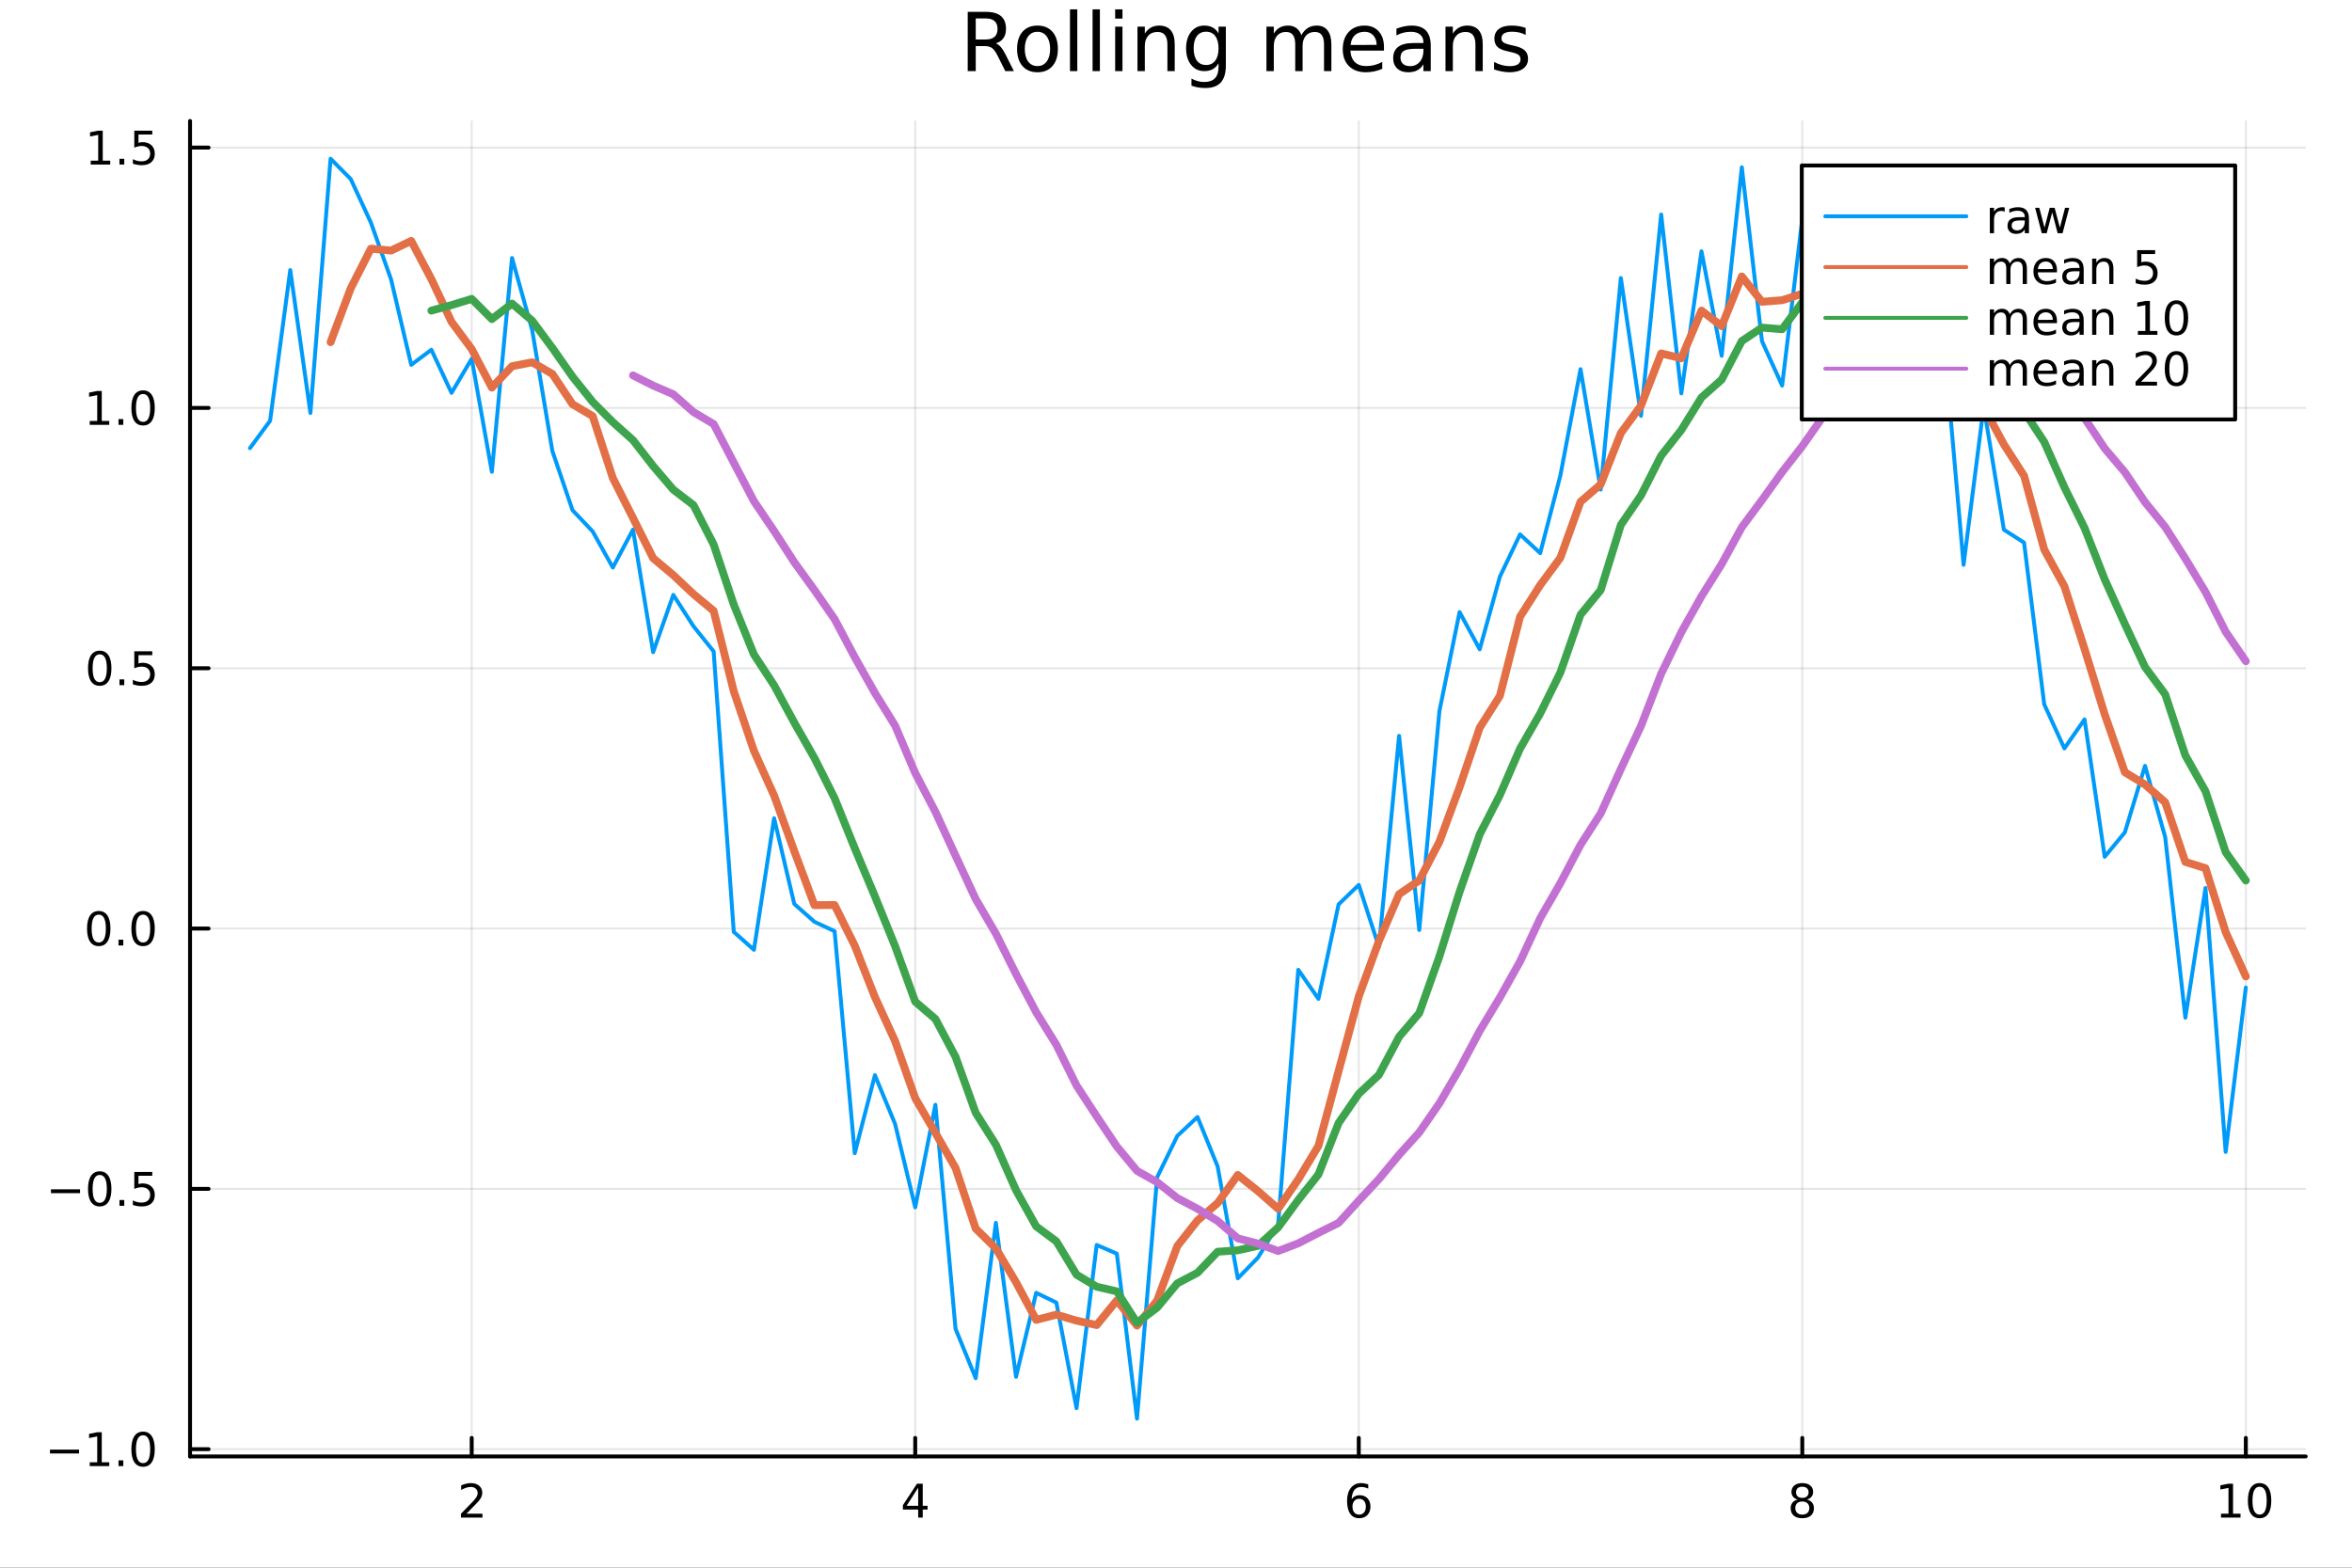 <?xml version="1.0" encoding="utf-8"?>
<svg xmlns="http://www.w3.org/2000/svg" xmlns:xlink="http://www.w3.org/1999/xlink" width="600" height="400" viewBox="0 0 2400 1600">
<rect x="0" y="0" width="2400" height="1600" fill="#333333" stroke="none"/>
<defs>
  <clipPath id="clip520">
    <rect x="0" y="0" width="2400" height="1600"/>
  </clipPath>
</defs>
<path clip-path="url(#clip520)" d="
M0 1600 L2400 1600 L2400 0 L0 0  Z
  " fill="#ffffff" fill-rule="evenodd" fill-opacity="1"/>
<defs>
  <clipPath id="clip521">
    <rect x="480" y="0" width="1681" height="1600"/>
  </clipPath>
</defs>
<path clip-path="url(#clip520)" d="
M193.936 1486.45 L2352.76 1486.45 L2352.76 123.472 L193.936 123.472  Z
  " fill="#ffffff" fill-rule="evenodd" fill-opacity="1"/>
<defs>
  <clipPath id="clip522">
    <rect x="193" y="123" width="2160" height="1364"/>
  </clipPath>
</defs>
<polyline clip-path="url(#clip522)" style="stroke:#000000; stroke-linecap:round; stroke-linejoin:round; stroke-width:2; stroke-opacity:0.1; fill:none" points="
  481.326,1486.45 481.326,123.472 
  "/>
<polyline clip-path="url(#clip522)" style="stroke:#000000; stroke-linecap:round; stroke-linejoin:round; stroke-width:2; stroke-opacity:0.1; fill:none" points="
  933.909,1486.45 933.909,123.472 
  "/>
<polyline clip-path="url(#clip522)" style="stroke:#000000; stroke-linecap:round; stroke-linejoin:round; stroke-width:2; stroke-opacity:0.1; fill:none" points="
  1386.49,1486.45 1386.49,123.472 
  "/>
<polyline clip-path="url(#clip522)" style="stroke:#000000; stroke-linecap:round; stroke-linejoin:round; stroke-width:2; stroke-opacity:0.1; fill:none" points="
  1839.07,1486.45 1839.07,123.472 
  "/>
<polyline clip-path="url(#clip522)" style="stroke:#000000; stroke-linecap:round; stroke-linejoin:round; stroke-width:2; stroke-opacity:0.1; fill:none" points="
  2291.66,1486.45 2291.66,123.472 
  "/>
<polyline clip-path="url(#clip520)" style="stroke:#000000; stroke-linecap:round; stroke-linejoin:round; stroke-width:4; stroke-opacity:1; fill:none" points="
  193.936,1486.45 2352.76,1486.45 
  "/>
<polyline clip-path="url(#clip520)" style="stroke:#000000; stroke-linecap:round; stroke-linejoin:round; stroke-width:4; stroke-opacity:1; fill:none" points="
  481.326,1486.45 481.326,1467.55 
  "/>
<polyline clip-path="url(#clip520)" style="stroke:#000000; stroke-linecap:round; stroke-linejoin:round; stroke-width:4; stroke-opacity:1; fill:none" points="
  933.909,1486.45 933.909,1467.55 
  "/>
<polyline clip-path="url(#clip520)" style="stroke:#000000; stroke-linecap:round; stroke-linejoin:round; stroke-width:4; stroke-opacity:1; fill:none" points="
  1386.49,1486.45 1386.49,1467.55 
  "/>
<polyline clip-path="url(#clip520)" style="stroke:#000000; stroke-linecap:round; stroke-linejoin:round; stroke-width:4; stroke-opacity:1; fill:none" points="
  1839.07,1486.45 1839.07,1467.55 
  "/>
<polyline clip-path="url(#clip520)" style="stroke:#000000; stroke-linecap:round; stroke-linejoin:round; stroke-width:4; stroke-opacity:1; fill:none" points="
  2291.66,1486.45 2291.66,1467.55 
  "/>
<path clip-path="url(#clip520)" d="M475.979 1544.91 L492.298 1544.91 L492.298 1548.85 L470.354 1548.85 L470.354 1544.91 Q473.016 1542.16 477.599 1537.53 Q482.206 1532.88 483.386 1531.53 Q485.632 1529.01 486.511 1527.27 Q487.414 1525.51 487.414 1523.82 Q487.414 1521.07 485.47 1519.33 Q483.548 1517.6 480.446 1517.6 Q478.247 1517.6 475.794 1518.36 Q473.363 1519.13 470.585 1520.68 L470.585 1515.95 Q473.409 1514.82 475.863 1514.24 Q478.317 1513.66 480.354 1513.66 Q485.724 1513.66 488.919 1516.35 Q492.113 1519.03 492.113 1523.52 Q492.113 1525.65 491.303 1527.57 Q490.516 1529.47 488.409 1532.07 Q487.831 1532.74 484.729 1535.95 Q481.627 1539.15 475.979 1544.91 Z" fill="#000000" fill-rule="evenodd" fill-opacity="1" /><path clip-path="url(#clip520)" d="M936.918 1518.36 L925.113 1536.81 L936.918 1536.81 L936.918 1518.36 M935.691 1514.29 L941.571 1514.29 L941.571 1536.81 L946.501 1536.81 L946.501 1540.7 L941.571 1540.7 L941.571 1548.85 L936.918 1548.85 L936.918 1540.7 L921.316 1540.7 L921.316 1536.19 L935.691 1514.29 Z" fill="#000000" fill-rule="evenodd" fill-opacity="1" /><path clip-path="url(#clip520)" d="M1386.9 1529.7 Q1383.75 1529.7 1381.9 1531.86 Q1380.07 1534.01 1380.07 1537.76 Q1380.07 1541.49 1381.9 1543.66 Q1383.75 1545.82 1386.9 1545.82 Q1390.04 1545.82 1391.87 1543.66 Q1393.73 1541.49 1393.73 1537.76 Q1393.73 1534.01 1391.87 1531.86 Q1390.04 1529.7 1386.9 1529.7 M1396.18 1515.05 L1396.18 1519.31 Q1394.42 1518.48 1392.61 1518.04 Q1390.83 1517.6 1389.07 1517.6 Q1384.44 1517.6 1381.99 1520.72 Q1379.56 1523.85 1379.21 1530.17 Q1380.58 1528.15 1382.64 1527.09 Q1384.7 1526 1387.17 1526 Q1392.38 1526 1395.39 1529.17 Q1398.42 1532.32 1398.42 1537.76 Q1398.42 1543.08 1395.28 1546.3 Q1392.13 1549.52 1386.9 1549.52 Q1380.9 1549.52 1377.73 1544.94 Q1374.56 1540.33 1374.56 1531.6 Q1374.56 1523.41 1378.45 1518.55 Q1382.34 1513.66 1388.89 1513.66 Q1390.65 1513.66 1392.43 1514.01 Q1394.23 1514.36 1396.18 1515.05 Z" fill="#000000" fill-rule="evenodd" fill-opacity="1" /><path clip-path="url(#clip520)" d="M1839.07 1532.44 Q1835.74 1532.44 1833.82 1534.22 Q1831.92 1536 1831.92 1539.13 Q1831.92 1542.25 1833.82 1544.03 Q1835.74 1545.82 1839.07 1545.82 Q1842.41 1545.82 1844.33 1544.03 Q1846.25 1542.23 1846.25 1539.13 Q1846.25 1536 1844.33 1534.22 Q1842.43 1532.44 1839.07 1532.44 M1834.4 1530.45 Q1831.39 1529.7 1829.7 1527.64 Q1828.03 1525.58 1828.03 1522.62 Q1828.03 1518.48 1830.97 1516.07 Q1833.94 1513.66 1839.07 1513.66 Q1844.24 1513.66 1847.18 1516.07 Q1850.12 1518.48 1850.12 1522.62 Q1850.12 1525.58 1848.43 1527.64 Q1846.76 1529.7 1843.77 1530.45 Q1847.15 1531.23 1849.03 1533.52 Q1850.93 1535.82 1850.93 1539.13 Q1850.93 1544.15 1847.85 1546.83 Q1844.79 1549.52 1839.07 1549.52 Q1833.36 1549.52 1830.28 1546.83 Q1827.22 1544.15 1827.22 1539.13 Q1827.22 1535.82 1829.12 1533.52 Q1831.02 1531.23 1834.4 1530.45 M1832.69 1523.06 Q1832.69 1525.75 1834.35 1527.25 Q1836.04 1528.76 1839.07 1528.76 Q1842.08 1528.76 1843.77 1527.25 Q1845.49 1525.75 1845.49 1523.06 Q1845.49 1520.38 1843.77 1518.87 Q1842.08 1517.37 1839.07 1517.37 Q1836.04 1517.37 1834.35 1518.87 Q1832.69 1520.38 1832.69 1523.06 Z" fill="#000000" fill-rule="evenodd" fill-opacity="1" /><path clip-path="url(#clip520)" d="M2266.34 1544.91 L2273.98 1544.91 L2273.98 1518.55 L2265.67 1520.21 L2265.67 1515.95 L2273.94 1514.29 L2278.61 1514.29 L2278.61 1544.91 L2286.25 1544.91 L2286.25 1548.85 L2266.34 1548.85 L2266.34 1544.91 Z" fill="#000000" fill-rule="evenodd" fill-opacity="1" /><path clip-path="url(#clip520)" d="M2305.7 1517.37 Q2302.09 1517.37 2300.26 1520.93 Q2298.45 1524.47 2298.45 1531.6 Q2298.45 1538.71 2300.26 1542.27 Q2302.09 1545.82 2305.7 1545.82 Q2309.33 1545.82 2311.14 1542.27 Q2312.96 1538.71 2312.96 1531.6 Q2312.96 1524.47 2311.14 1520.93 Q2309.33 1517.37 2305.7 1517.37 M2305.7 1513.66 Q2311.51 1513.66 2314.56 1518.27 Q2317.64 1522.85 2317.64 1531.6 Q2317.64 1540.33 2314.56 1544.94 Q2311.51 1549.52 2305.7 1549.52 Q2299.89 1549.52 2296.81 1544.94 Q2293.75 1540.33 2293.75 1531.6 Q2293.75 1522.85 2296.81 1518.27 Q2299.89 1513.66 2305.7 1513.66 Z" fill="#000000" fill-rule="evenodd" fill-opacity="1" /><polyline clip-path="url(#clip522)" style="stroke:#000000; stroke-linecap:round; stroke-linejoin:round; stroke-width:2; stroke-opacity:0.1; fill:none" points="
  193.936,1479.05 2352.76,1479.05 
  "/>
<polyline clip-path="url(#clip522)" style="stroke:#000000; stroke-linecap:round; stroke-linejoin:round; stroke-width:2; stroke-opacity:0.1; fill:none" points="
  193.936,1213.36 2352.76,1213.36 
  "/>
<polyline clip-path="url(#clip522)" style="stroke:#000000; stroke-linecap:round; stroke-linejoin:round; stroke-width:2; stroke-opacity:0.1; fill:none" points="
  193.936,947.682 2352.76,947.682 
  "/>
<polyline clip-path="url(#clip522)" style="stroke:#000000; stroke-linecap:round; stroke-linejoin:round; stroke-width:2; stroke-opacity:0.1; fill:none" points="
  193.936,682 2352.76,682 
  "/>
<polyline clip-path="url(#clip522)" style="stroke:#000000; stroke-linecap:round; stroke-linejoin:round; stroke-width:2; stroke-opacity:0.1; fill:none" points="
  193.936,416.319 2352.76,416.319 
  "/>
<polyline clip-path="url(#clip522)" style="stroke:#000000; stroke-linecap:round; stroke-linejoin:round; stroke-width:2; stroke-opacity:0.1; fill:none" points="
  193.936,150.637 2352.76,150.637 
  "/>
<polyline clip-path="url(#clip520)" style="stroke:#000000; stroke-linecap:round; stroke-linejoin:round; stroke-width:4; stroke-opacity:1; fill:none" points="
  193.936,1486.45 193.936,123.472 
  "/>
<polyline clip-path="url(#clip520)" style="stroke:#000000; stroke-linecap:round; stroke-linejoin:round; stroke-width:4; stroke-opacity:1; fill:none" points="
  193.936,1479.05 212.834,1479.05 
  "/>
<polyline clip-path="url(#clip520)" style="stroke:#000000; stroke-linecap:round; stroke-linejoin:round; stroke-width:4; stroke-opacity:1; fill:none" points="
  193.936,1213.36 212.834,1213.36 
  "/>
<polyline clip-path="url(#clip520)" style="stroke:#000000; stroke-linecap:round; stroke-linejoin:round; stroke-width:4; stroke-opacity:1; fill:none" points="
  193.936,947.682 212.834,947.682 
  "/>
<polyline clip-path="url(#clip520)" style="stroke:#000000; stroke-linecap:round; stroke-linejoin:round; stroke-width:4; stroke-opacity:1; fill:none" points="
  193.936,682 212.834,682 
  "/>
<polyline clip-path="url(#clip520)" style="stroke:#000000; stroke-linecap:round; stroke-linejoin:round; stroke-width:4; stroke-opacity:1; fill:none" points="
  193.936,416.319 212.834,416.319 
  "/>
<polyline clip-path="url(#clip520)" style="stroke:#000000; stroke-linecap:round; stroke-linejoin:round; stroke-width:4; stroke-opacity:1; fill:none" points="
  193.936,150.637 212.834,150.637 
  "/>
<path clip-path="url(#clip520)" d="M50.992 1479.5 L80.668 1479.5 L80.668 1483.43 L50.992 1483.43 L50.992 1479.5 Z" fill="#000000" fill-rule="evenodd" fill-opacity="1" /><path clip-path="url(#clip520)" d="M91.571 1492.39 L99.21 1492.39 L99.21 1466.02 L90.899 1467.69 L90.899 1463.43 L99.163 1461.77 L103.839 1461.77 L103.839 1492.39 L111.478 1492.39 L111.478 1496.33 L91.571 1496.33 L91.571 1492.39 Z" fill="#000000" fill-rule="evenodd" fill-opacity="1" /><path clip-path="url(#clip520)" d="M120.922 1490.45 L125.807 1490.45 L125.807 1496.33 L120.922 1496.33 L120.922 1490.45 Z" fill="#000000" fill-rule="evenodd" fill-opacity="1" /><path clip-path="url(#clip520)" d="M145.992 1464.84 Q142.381 1464.84 140.552 1468.41 Q138.746 1471.95 138.746 1479.08 Q138.746 1486.19 140.552 1489.75 Q142.381 1493.29 145.992 1493.29 Q149.626 1493.29 151.431 1489.75 Q153.26 1486.19 153.26 1479.08 Q153.26 1471.95 151.431 1468.41 Q149.626 1464.84 145.992 1464.84 M145.992 1461.14 Q151.802 1461.14 154.857 1465.75 Q157.936 1470.33 157.936 1479.08 Q157.936 1487.81 154.857 1492.41 Q151.802 1497 145.992 1497 Q140.181 1497 137.103 1492.41 Q134.047 1487.81 134.047 1479.08 Q134.047 1470.33 137.103 1465.75 Q140.181 1461.14 145.992 1461.14 Z" fill="#000000" fill-rule="evenodd" fill-opacity="1" /><path clip-path="url(#clip520)" d="M51.987 1213.82 L81.663 1213.82 L81.663 1217.75 L51.987 1217.75 L51.987 1213.82 Z" fill="#000000" fill-rule="evenodd" fill-opacity="1" /><path clip-path="url(#clip520)" d="M101.756 1199.16 Q98.145 1199.16 96.316 1202.73 Q94.51 1206.27 94.51 1213.4 Q94.51 1220.5 96.316 1224.07 Q98.145 1227.61 101.756 1227.61 Q105.39 1227.61 107.196 1224.07 Q109.024 1220.5 109.024 1213.4 Q109.024 1206.27 107.196 1202.73 Q105.39 1199.16 101.756 1199.16 M101.756 1195.46 Q107.566 1195.46 110.621 1200.07 Q113.7 1204.65 113.7 1213.4 Q113.7 1222.13 110.621 1226.73 Q107.566 1231.31 101.756 1231.31 Q95.946 1231.31 92.867 1226.73 Q89.811 1222.13 89.811 1213.4 Q89.811 1204.65 92.867 1200.07 Q95.946 1195.46 101.756 1195.46 Z" fill="#000000" fill-rule="evenodd" fill-opacity="1" /><path clip-path="url(#clip520)" d="M121.918 1224.76 L126.802 1224.76 L126.802 1230.64 L121.918 1230.64 L121.918 1224.76 Z" fill="#000000" fill-rule="evenodd" fill-opacity="1" /><path clip-path="url(#clip520)" d="M137.033 1196.08 L155.39 1196.08 L155.39 1200.02 L141.316 1200.02 L141.316 1208.49 Q142.334 1208.14 143.353 1207.98 Q144.371 1207.8 145.39 1207.8 Q151.177 1207.8 154.556 1210.97 Q157.936 1214.14 157.936 1219.56 Q157.936 1225.13 154.464 1228.24 Q150.992 1231.31 144.672 1231.31 Q142.496 1231.31 140.228 1230.94 Q137.982 1230.57 135.575 1229.83 L135.575 1225.13 Q137.658 1226.27 139.881 1226.82 Q142.103 1227.38 144.58 1227.38 Q148.584 1227.38 150.922 1225.27 Q153.26 1223.17 153.26 1219.56 Q153.26 1215.94 150.922 1213.84 Q148.584 1211.73 144.58 1211.73 Q142.705 1211.73 140.83 1212.15 Q138.978 1212.57 137.033 1213.44 L137.033 1196.08 Z" fill="#000000" fill-rule="evenodd" fill-opacity="1" /><path clip-path="url(#clip520)" d="M100.76 933.481 Q97.149 933.481 95.321 937.046 Q93.515 940.587 93.515 947.717 Q93.515 954.823 95.321 958.388 Q97.149 961.93 100.76 961.93 Q104.395 961.93 106.2 958.388 Q108.029 954.823 108.029 947.717 Q108.029 940.587 106.2 937.046 Q104.395 933.481 100.76 933.481 M100.76 929.777 Q106.571 929.777 109.626 934.384 Q112.705 938.967 112.705 947.717 Q112.705 956.444 109.626 961.05 Q106.571 965.633 100.76 965.633 Q94.95 965.633 91.871 961.05 Q88.816 956.444 88.816 947.717 Q88.816 938.967 91.871 934.384 Q94.95 929.777 100.76 929.777 Z" fill="#000000" fill-rule="evenodd" fill-opacity="1" /><path clip-path="url(#clip520)" d="M120.922 959.082 L125.807 959.082 L125.807 964.962 L120.922 964.962 L120.922 959.082 Z" fill="#000000" fill-rule="evenodd" fill-opacity="1" /><path clip-path="url(#clip520)" d="M145.992 933.481 Q142.381 933.481 140.552 937.046 Q138.746 940.587 138.746 947.717 Q138.746 954.823 140.552 958.388 Q142.381 961.93 145.992 961.93 Q149.626 961.93 151.431 958.388 Q153.26 954.823 153.26 947.717 Q153.26 940.587 151.431 937.046 Q149.626 933.481 145.992 933.481 M145.992 929.777 Q151.802 929.777 154.857 934.384 Q157.936 938.967 157.936 947.717 Q157.936 956.444 154.857 961.05 Q151.802 965.633 145.992 965.633 Q140.181 965.633 137.103 961.05 Q134.047 956.444 134.047 947.717 Q134.047 938.967 137.103 934.384 Q140.181 929.777 145.992 929.777 Z" fill="#000000" fill-rule="evenodd" fill-opacity="1" /><path clip-path="url(#clip520)" d="M101.756 667.799 Q98.145 667.799 96.316 671.364 Q94.51 674.906 94.51 682.035 Q94.51 689.142 96.316 692.706 Q98.145 696.248 101.756 696.248 Q105.39 696.248 107.196 692.706 Q109.024 689.142 109.024 682.035 Q109.024 674.906 107.196 671.364 Q105.39 667.799 101.756 667.799 M101.756 664.095 Q107.566 664.095 110.621 668.702 Q113.7 673.285 113.7 682.035 Q113.7 690.762 110.621 695.368 Q107.566 699.952 101.756 699.952 Q95.946 699.952 92.867 695.368 Q89.811 690.762 89.811 682.035 Q89.811 673.285 92.867 668.702 Q95.946 664.095 101.756 664.095 Z" fill="#000000" fill-rule="evenodd" fill-opacity="1" /><path clip-path="url(#clip520)" d="M121.918 693.401 L126.802 693.401 L126.802 699.28 L121.918 699.28 L121.918 693.401 Z" fill="#000000" fill-rule="evenodd" fill-opacity="1" /><path clip-path="url(#clip520)" d="M137.033 664.72 L155.39 664.72 L155.39 668.656 L141.316 668.656 L141.316 677.128 Q142.334 676.781 143.353 676.619 Q144.371 676.433 145.39 676.433 Q151.177 676.433 154.556 679.605 Q157.936 682.776 157.936 688.193 Q157.936 693.771 154.464 696.873 Q150.992 699.952 144.672 699.952 Q142.496 699.952 140.228 699.581 Q137.982 699.211 135.575 698.47 L135.575 693.771 Q137.658 694.906 139.881 695.461 Q142.103 696.017 144.58 696.017 Q148.584 696.017 150.922 693.91 Q153.26 691.804 153.26 688.193 Q153.26 684.581 150.922 682.475 Q148.584 680.369 144.58 680.369 Q142.705 680.369 140.83 680.785 Q138.978 681.202 137.033 682.081 L137.033 664.72 Z" fill="#000000" fill-rule="evenodd" fill-opacity="1" /><path clip-path="url(#clip520)" d="M91.571 429.664 L99.21 429.664 L99.21 403.298 L90.899 404.965 L90.899 400.706 L99.163 399.039 L103.839 399.039 L103.839 429.664 L111.478 429.664 L111.478 433.599 L91.571 433.599 L91.571 429.664 Z" fill="#000000" fill-rule="evenodd" fill-opacity="1" /><path clip-path="url(#clip520)" d="M120.922 427.719 L125.807 427.719 L125.807 433.599 L120.922 433.599 L120.922 427.719 Z" fill="#000000" fill-rule="evenodd" fill-opacity="1" /><path clip-path="url(#clip520)" d="M145.992 402.118 Q142.381 402.118 140.552 405.682 Q138.746 409.224 138.746 416.354 Q138.746 423.46 140.552 427.025 Q142.381 430.567 145.992 430.567 Q149.626 430.567 151.431 427.025 Q153.26 423.46 153.26 416.354 Q153.26 409.224 151.431 405.682 Q149.626 402.118 145.992 402.118 M145.992 398.414 Q151.802 398.414 154.857 403.02 Q157.936 407.604 157.936 416.354 Q157.936 425.08 154.857 429.687 Q151.802 434.27 145.992 434.27 Q140.181 434.27 137.103 429.687 Q134.047 425.08 134.047 416.354 Q134.047 407.604 137.103 403.02 Q140.181 398.414 145.992 398.414 Z" fill="#000000" fill-rule="evenodd" fill-opacity="1" /><path clip-path="url(#clip520)" d="M92.566 163.982 L100.205 163.982 L100.205 137.617 L91.895 139.283 L91.895 135.024 L100.159 133.357 L104.834 133.357 L104.834 163.982 L112.473 163.982 L112.473 167.917 L92.566 167.917 L92.566 163.982 Z" fill="#000000" fill-rule="evenodd" fill-opacity="1" /><path clip-path="url(#clip520)" d="M121.918 162.038 L126.802 162.038 L126.802 167.917 L121.918 167.917 L121.918 162.038 Z" fill="#000000" fill-rule="evenodd" fill-opacity="1" /><path clip-path="url(#clip520)" d="M137.033 133.357 L155.39 133.357 L155.39 137.292 L141.316 137.292 L141.316 145.765 Q142.334 145.417 143.353 145.255 Q144.371 145.07 145.39 145.07 Q151.177 145.07 154.556 148.241 Q157.936 151.413 157.936 156.829 Q157.936 162.408 154.464 165.51 Q150.992 168.589 144.672 168.589 Q142.496 168.589 140.228 168.218 Q137.982 167.848 135.575 167.107 L135.575 162.408 Q137.658 163.542 139.881 164.098 Q142.103 164.653 144.58 164.653 Q148.584 164.653 150.922 162.547 Q153.26 160.441 153.26 156.829 Q153.26 153.218 150.922 151.112 Q148.584 149.005 144.58 149.005 Q142.705 149.005 140.83 149.422 Q138.978 149.839 137.033 150.718 L137.033 133.357 Z" fill="#000000" fill-rule="evenodd" fill-opacity="1" /><path clip-path="url(#clip520)" d="M1016.15 44.22 Q1018.79 45.111 1021.26 48.028 Q1023.77 50.944 1026.28 56.048 L1034.59 72.576 L1025.8 72.576 L1018.06 57.061 Q1015.06 50.985 1012.22 49 Q1009.43 47.015 1004.57 47.015 L995.656 47.015 L995.656 72.576 L987.474 72.576 L987.474 12.096 L1005.95 12.096 Q1016.32 12.096 1021.42 16.43 Q1026.52 20.765 1026.52 29.515 Q1026.52 35.227 1023.85 38.994 Q1021.22 42.761 1016.15 44.22 M995.656 18.82 L995.656 40.29 L1005.95 40.29 Q1011.86 40.29 1014.86 37.576 Q1017.9 34.822 1017.9 29.515 Q1017.9 24.208 1014.86 21.535 Q1011.86 18.82 1005.95 18.82 L995.656 18.82 Z" fill="#000000" fill-rule="evenodd" fill-opacity="1" /><path clip-path="url(#clip520)" d="M1058.65 32.431 Q1052.65 32.431 1049.17 37.131 Q1045.69 41.789 1045.69 49.931 Q1045.69 58.074 1049.13 62.773 Q1052.61 67.431 1058.65 67.431 Q1064.6 67.431 1068.09 62.732 Q1071.57 58.033 1071.57 49.931 Q1071.57 41.87 1068.09 37.171 Q1064.6 32.431 1058.65 32.431 M1058.65 26.112 Q1068.37 26.112 1073.92 32.431 Q1079.47 38.751 1079.47 49.931 Q1079.47 61.071 1073.92 67.431 Q1068.37 73.751 1058.65 73.751 Q1048.89 73.751 1043.34 67.431 Q1037.83 61.071 1037.83 49.931 Q1037.83 38.751 1043.34 32.431 Q1048.89 26.112 1058.65 26.112 Z" fill="#000000" fill-rule="evenodd" fill-opacity="1" /><path clip-path="url(#clip520)" d="M1091.82 9.544 L1099.28 9.544 L1099.28 72.576 L1091.82 72.576 L1091.82 9.544 Z" fill="#000000" fill-rule="evenodd" fill-opacity="1" /><path clip-path="url(#clip520)" d="M1114.87 9.544 L1122.33 9.544 L1122.33 72.576 L1114.87 72.576 L1114.87 9.544 Z" fill="#000000" fill-rule="evenodd" fill-opacity="1" /><path clip-path="url(#clip520)" d="M1137.92 27.206 L1145.38 27.206 L1145.38 72.576 L1137.92 72.576 L1137.92 27.206 M1137.92 9.544 L1145.38 9.544 L1145.38 18.983 L1137.92 18.983 L1137.92 9.544 Z" fill="#000000" fill-rule="evenodd" fill-opacity="1" /><path clip-path="url(#clip520)" d="M1198.69 45.192 L1198.69 72.576 L1191.23 72.576 L1191.23 45.435 Q1191.23 38.994 1188.72 35.794 Q1186.21 32.594 1181.19 32.594 Q1175.15 32.594 1171.67 36.442 Q1168.18 40.29 1168.18 46.934 L1168.18 72.576 L1160.69 72.576 L1160.69 27.206 L1168.18 27.206 L1168.18 34.254 Q1170.86 30.163 1174.46 28.138 Q1178.11 26.112 1182.85 26.112 Q1190.67 26.112 1194.68 30.973 Q1198.69 35.794 1198.69 45.192 Z" fill="#000000" fill-rule="evenodd" fill-opacity="1" /><path clip-path="url(#clip520)" d="M1243.41 49.364 Q1243.41 41.263 1240.05 36.806 Q1236.73 32.35 1230.69 32.35 Q1224.69 32.35 1221.33 36.806 Q1218.01 41.263 1218.01 49.364 Q1218.01 57.426 1221.33 61.882 Q1224.69 66.338 1230.69 66.338 Q1236.73 66.338 1240.05 61.882 Q1243.41 57.426 1243.41 49.364 M1250.86 66.945 Q1250.86 78.531 1245.72 84.162 Q1240.57 89.833 1229.96 89.833 Q1226.03 89.833 1222.55 89.225 Q1219.06 88.658 1215.78 87.443 L1215.78 80.192 Q1219.06 81.974 1222.26 82.825 Q1225.46 83.675 1228.79 83.675 Q1236.12 83.675 1239.76 79.827 Q1243.41 76.019 1243.41 68.282 L1243.41 64.596 Q1241.1 68.606 1237.5 70.591 Q1233.89 72.576 1228.87 72.576 Q1220.52 72.576 1215.42 66.216 Q1210.31 59.856 1210.31 49.364 Q1210.31 38.832 1215.42 32.472 Q1220.52 26.112 1228.87 26.112 Q1233.89 26.112 1237.5 28.097 Q1241.1 30.082 1243.41 34.092 L1243.41 27.206 L1250.86 27.206 L1250.86 66.945 Z" fill="#000000" fill-rule="evenodd" fill-opacity="1" /><path clip-path="url(#clip520)" d="M1327.91 35.915 Q1330.71 30.892 1334.6 28.502 Q1338.48 26.112 1343.75 26.112 Q1350.84 26.112 1354.69 31.095 Q1358.54 36.037 1358.54 45.192 L1358.54 72.576 L1351.04 72.576 L1351.04 45.435 Q1351.04 38.913 1348.73 35.753 Q1346.42 32.594 1341.68 32.594 Q1335.89 32.594 1332.53 36.442 Q1329.17 40.29 1329.17 46.934 L1329.17 72.576 L1321.67 72.576 L1321.67 45.435 Q1321.67 38.873 1319.36 35.753 Q1317.06 32.594 1312.23 32.594 Q1306.52 32.594 1303.16 36.482 Q1299.8 40.331 1299.8 46.934 L1299.8 72.576 L1292.3 72.576 L1292.3 27.206 L1299.8 27.206 L1299.8 34.254 Q1302.35 30.082 1305.92 28.097 Q1309.48 26.112 1314.38 26.112 Q1319.32 26.112 1322.77 28.624 Q1326.25 31.135 1327.91 35.915 Z" fill="#000000" fill-rule="evenodd" fill-opacity="1" /><path clip-path="url(#clip520)" d="M1412.21 48.028 L1412.21 51.673 L1377.94 51.673 Q1378.43 59.37 1382.56 63.421 Q1386.73 67.431 1394.14 67.431 Q1398.44 67.431 1402.45 66.378 Q1406.5 65.325 1410.47 63.218 L1410.47 70.267 Q1406.46 71.968 1402.25 72.86 Q1398.03 73.751 1393.7 73.751 Q1382.84 73.751 1376.48 67.431 Q1370.16 61.112 1370.16 50.337 Q1370.16 39.197 1376.16 32.675 Q1382.19 26.112 1392.4 26.112 Q1401.56 26.112 1406.86 32.026 Q1412.21 37.9 1412.21 48.028 M1404.76 45.84 Q1404.68 39.723 1401.31 36.077 Q1397.99 32.431 1392.48 32.431 Q1386.24 32.431 1382.48 35.956 Q1378.75 39.48 1378.18 45.88 L1404.76 45.84 Z" fill="#000000" fill-rule="evenodd" fill-opacity="1" /><path clip-path="url(#clip520)" d="M1445.06 49.769 Q1436.03 49.769 1432.55 51.835 Q1429.06 53.901 1429.06 58.884 Q1429.06 62.854 1431.66 65.203 Q1434.29 67.512 1438.78 67.512 Q1444.98 67.512 1448.71 63.137 Q1452.48 58.722 1452.48 51.43 L1452.48 49.769 L1445.06 49.769 M1459.93 46.691 L1459.93 72.576 L1452.48 72.576 L1452.48 65.689 Q1449.92 69.821 1446.12 71.806 Q1442.31 73.751 1436.8 73.751 Q1429.83 73.751 1425.7 69.862 Q1421.61 65.933 1421.61 59.37 Q1421.61 51.714 1426.71 47.825 Q1431.86 43.936 1442.03 43.936 L1452.48 43.936 L1452.48 43.207 Q1452.48 38.062 1449.07 35.267 Q1445.71 32.431 1439.6 32.431 Q1435.71 32.431 1432.02 33.363 Q1428.33 34.295 1424.93 36.158 L1424.93 29.272 Q1429.02 27.692 1432.87 26.922 Q1436.72 26.112 1440.36 26.112 Q1450.21 26.112 1455.07 31.216 Q1459.93 36.32 1459.93 46.691 Z" fill="#000000" fill-rule="evenodd" fill-opacity="1" /><path clip-path="url(#clip520)" d="M1513 45.192 L1513 72.576 L1505.54 72.576 L1505.54 45.435 Q1505.54 38.994 1503.03 35.794 Q1500.52 32.594 1495.5 32.594 Q1489.46 32.594 1485.98 36.442 Q1482.49 40.29 1482.49 46.934 L1482.49 72.576 L1475 72.576 L1475 27.206 L1482.49 27.206 L1482.49 34.254 Q1485.17 30.163 1488.77 28.138 Q1492.42 26.112 1497.16 26.112 Q1504.98 26.112 1508.99 30.973 Q1513 35.794 1513 45.192 Z" fill="#000000" fill-rule="evenodd" fill-opacity="1" /><path clip-path="url(#clip520)" d="M1556.79 28.543 L1556.79 35.591 Q1553.63 33.971 1550.23 33.161 Q1546.82 32.35 1543.18 32.35 Q1537.63 32.35 1534.83 34.052 Q1532.08 35.753 1532.08 39.156 Q1532.08 41.749 1534.06 43.248 Q1536.05 44.706 1542.04 46.043 L1544.59 46.61 Q1552.53 48.311 1555.86 51.43 Q1559.22 54.509 1559.22 60.059 Q1559.22 66.378 1554.2 70.064 Q1549.21 73.751 1540.46 73.751 Q1536.82 73.751 1532.85 73.022 Q1528.92 72.333 1524.54 70.915 L1524.54 63.218 Q1528.67 65.365 1532.68 66.459 Q1536.7 67.512 1540.62 67.512 Q1545.89 67.512 1548.73 65.73 Q1551.56 63.907 1551.56 60.626 Q1551.56 57.588 1549.5 55.967 Q1547.47 54.347 1540.54 52.848 L1537.95 52.24 Q1531.02 50.782 1527.95 47.785 Q1524.87 44.746 1524.87 39.48 Q1524.87 33.08 1529.4 29.596 Q1533.94 26.112 1542.29 26.112 Q1546.42 26.112 1550.06 26.72 Q1553.71 27.327 1556.79 28.543 Z" fill="#000000" fill-rule="evenodd" fill-opacity="1" /><polyline clip-path="url(#clip522)" style="stroke:#009af9; stroke-linecap:round; stroke-linejoin:round; stroke-width:4; stroke-opacity:1; fill:none" points="
  255.035,457.394 275.607,429.441 296.179,275.634 316.751,421.462 337.322,162.047 357.894,182.736 378.466,227.173 399.038,285.161 419.61,372.347 440.182,356.986 
  460.754,400.963 481.326,366.088 501.898,481.504 522.47,263.321 543.042,336.897 563.614,460.226 584.186,520.688 604.758,542.368 625.33,579.243 645.902,540.52 
  666.474,665.582 687.046,607.122 707.617,639.126 728.189,664.818 748.761,951.11 769.333,969.385 789.905,835.157 810.477,922.576 831.049,940.783 851.621,950.402 
  872.193,1176.97 892.765,1097.34 913.337,1147.09 933.909,1232.23 954.481,1127.56 975.053,1356.2 995.625,1406.61 1016.2,1248.06 1036.77,1405.14 1057.34,1319.45 
  1077.91,1329.45 1098.48,1437.18 1119.06,1270.64 1139.63,1279.51 1160.2,1447.87 1180.77,1201.44 1201.34,1159.32 1221.92,1140.04 1242.49,1190.51 1263.06,1304.68 
  1283.63,1283.54 1304.2,1249.77 1324.78,989.799 1345.35,1019.46 1365.92,923.018 1386.49,903.157 1407.06,966.563 1427.64,751.027 1448.21,949.171 1468.78,725.865 
  1489.35,624.702 1509.92,662.68 1530.5,588.521 1551.07,545.41 1571.64,564.513 1592.21,485.282 1612.78,376.789 1633.35,499.651 1653.93,283.804 1674.5,424.402 
  1695.07,218.933 1715.64,401.514 1736.21,256.485 1756.79,363.118 1777.36,170.755 1797.93,348.149 1818.5,393.499 1839.07,223.365 1859.65,364.516 1880.22,407.046 
  1900.79,301.224 1921.36,318.541 1941.93,349.82 1962.51,393.785 1983.08,342.292 2003.65,576.432 2024.22,414.795 2044.79,540.619 2065.37,553.779 2085.94,718.851 
  2106.51,763.835 2127.08,734.239 2147.65,874.43 2168.23,849.483 2188.8,781.656 2209.37,854.269 2229.94,1038.65 2250.51,906.335 2271.09,1175.67 2291.66,1007.9 
  
  "/>
<polyline clip-path="url(#clip522)" style="stroke:#e26f46; stroke-linecap:round; stroke-linejoin:round; stroke-width:8; stroke-opacity:1; fill:none" points="
  337.322,349.196 357.894,294.264 378.466,253.811 399.038,255.716 419.61,245.893 440.182,284.881 460.754,328.526 481.326,356.309 501.898,395.578 522.47,373.772 
  543.042,369.755 563.614,381.607 584.186,412.527 604.758,424.7 625.33,487.885 645.902,528.609 666.474,569.68 687.046,586.967 707.617,606.318 728.189,623.434 
  748.761,705.551 769.333,766.312 789.905,811.919 810.477,868.609 831.049,923.802 851.621,923.661 872.193,965.177 892.765,1017.61 913.337,1062.52 933.909,1120.81 
  954.481,1156.24 975.053,1192.09 995.625,1253.94 1016.2,1274.13 1036.77,1308.71 1057.34,1347.09 1077.91,1341.74 1098.48,1347.86 1119.06,1352.37 1139.63,1327.25 
  1160.2,1352.93 1180.77,1327.33 1201.34,1271.76 1221.92,1245.64 1242.49,1227.84 1263.06,1199.2 1283.63,1215.62 1304.2,1233.71 1324.78,1203.66 1345.35,1169.45 
  1365.92,1093.12 1386.49,1017.04 1407.06,960.4 1427.64,912.645 1448.21,898.587 1468.78,859.157 1489.35,803.466 1509.92,742.689 1530.5,710.188 1551.07,629.436 
  1571.64,597.165 1592.21,569.281 1612.78,512.103 1633.35,494.329 1653.93,442.008 1674.5,413.986 1695.07,360.716 1715.64,365.661 1736.21,317.028 1756.79,332.89 
  1777.36,282.161 1797.93,308.004 1818.5,306.401 1839.07,299.777 1859.65,300.057 1880.22,347.315 1900.79,337.93 1921.36,322.939 1941.93,348.229 1962.51,354.083 
  1983.08,341.133 2003.65,396.174 2024.22,415.425 2044.79,453.585 2065.37,485.583 2085.94,560.895 2106.51,598.376 2127.08,662.265 2147.65,729.027 2168.23,788.168 
  2188.8,800.729 2209.37,818.815 2229.94,879.698 2250.51,886.079 2271.09,951.317 2291.66,996.567 
  "/>
<polyline clip-path="url(#clip522)" style="stroke:#3da44d; stroke-linecap:round; stroke-linejoin:round; stroke-width:8; stroke-opacity:1; fill:none" points="
  440.182,317.038 460.754,311.395 481.326,305.06 501.898,325.647 522.47,309.833 543.042,327.318 563.614,355.067 584.186,384.418 604.758,410.139 625.33,430.829 
  645.902,449.182 666.474,475.644 687.046,499.747 707.617,515.509 728.189,555.659 748.761,617.08 769.333,667.996 789.905,699.443 810.477,737.464 831.049,773.618 
  851.621,814.606 872.193,865.745 892.765,914.766 913.337,965.563 933.909,1022.3 954.481,1039.95 975.053,1078.63 995.625,1135.78 1016.2,1168.32 1036.77,1214.76 
  1057.34,1251.67 1077.91,1266.91 1098.48,1300.9 1119.06,1313.25 1139.63,1317.98 1160.2,1350.01 1180.77,1334.54 1201.34,1309.81 1221.92,1299.01 1242.49,1277.54 
  1263.06,1276.07 1283.63,1271.47 1304.2,1252.73 1324.78,1224.65 1345.35,1198.64 1365.92,1146.16 1386.49,1116.33 1407.06,1097.05 1427.64,1058.15 1448.21,1034.02 
  1468.78,976.137 1489.35,910.253 1509.92,851.544 1530.5,811.417 1551.07,764.011 1571.64,728.161 1592.21,686.373 1612.78,627.396 1633.35,602.258 1653.93,535.722 
  1674.5,505.575 1695.07,464.998 1715.64,438.882 1736.21,405.678 1756.79,387.449 1777.36,348.073 1797.93,334.36 1818.5,336.031 1839.07,308.402 1859.65,316.474 
  1880.22,314.738 1900.79,322.967 1921.36,314.67 1941.93,324.003 1962.51,327.07 1983.08,344.224 2003.65,367.052 2024.22,369.182 2044.79,400.907 2065.37,419.833 
  2085.94,451.014 2106.51,497.275 2127.08,538.845 2147.65,591.306 2168.23,636.876 2188.8,680.812 2209.37,708.596 2229.94,770.981 2250.51,807.553 2271.09,869.743 
  2291.66,898.648 
  "/>
<polyline clip-path="url(#clip522)" style="stroke:#c271d2; stroke-linecap:round; stroke-linejoin:round; stroke-width:8; stroke-opacity:1; fill:none" points="
  645.902,383.11 666.474,393.519 687.046,402.403 707.617,420.578 728.189,432.746 748.761,472.199 769.333,511.531 789.905,541.931 810.477,573.801 831.049,602.223 
  851.621,631.894 872.193,670.694 892.765,707.257 913.337,740.536 933.909,788.982 954.481,828.515 975.053,873.314 995.625,917.61 1016.2,952.894 1036.77,994.189 
  1057.34,1033.14 1077.91,1066.33 1098.48,1107.83 1119.06,1139.41 1139.63,1170.14 1160.2,1194.98 1180.77,1206.58 1201.34,1222.79 1221.92,1233.66 1242.49,1246.15 
  1263.06,1263.87 1283.63,1269.19 1304.2,1276.82 1324.78,1268.95 1345.35,1258.31 1365.92,1248.08 1386.49,1225.43 1407.06,1203.43 1427.64,1178.58 1448.21,1155.78 
  1468.78,1126.1 1489.35,1090.86 1509.92,1052.14 1530.5,1018.03 1551.07,981.328 1571.64,937.16 1592.21,901.352 1612.78,862.225 1633.35,830.205 1653.93,784.87 
  1674.5,740.856 1695.07,687.626 1715.64,645.213 1736.21,608.547 1756.79,575.73 1777.36,538.117 1797.93,510.367 1818.5,481.714 1839.07,455.33 1859.65,426.098 
  1880.22,410.157 1900.79,393.983 1921.36,376.776 1941.93,364.841 1962.51,357.26 1983.08,346.149 2003.65,350.706 2024.22,352.606 2044.79,354.655 2065.37,368.154 
  2085.94,382.876 2106.51,410.121 2127.08,426.757 2147.65,457.655 2168.23,481.973 2188.8,512.518 2209.37,537.824 2229.94,570.082 2250.51,604.23 2271.09,644.788 
  2291.66,674.831 
  "/>
<path clip-path="url(#clip520)" d="
M1838.54 428.105 L2280.8 428.105 L2280.8 168.905 L1838.54 168.905  Z
  " fill="#ffffff" fill-rule="evenodd" fill-opacity="1"/>
<polyline clip-path="url(#clip520)" style="stroke:#000000; stroke-linecap:round; stroke-linejoin:round; stroke-width:4; stroke-opacity:1; fill:none" points="
  1838.54,428.105 2280.8,428.105 2280.8,168.905 1838.54,168.905 1838.54,428.105 
  "/>
<polyline clip-path="url(#clip520)" style="stroke:#009af9; stroke-linecap:round; stroke-linejoin:round; stroke-width:4; stroke-opacity:1; fill:none" points="
  1862.53,220.745 2006.45,220.745 
  "/>
<path clip-path="url(#clip520)" d="M2045.62 216.08 Q2044.91 215.664 2044.05 215.478 Q2043.22 215.27 2042.2 215.27 Q2038.59 215.27 2036.64 217.631 Q2034.72 219.969 2034.72 224.367 L2034.72 238.025 L2030.44 238.025 L2030.44 212.099 L2034.72 212.099 L2034.72 216.127 Q2036.06 213.766 2038.22 212.631 Q2040.37 211.474 2043.45 211.474 Q2043.89 211.474 2044.42 211.543 Q2044.95 211.59 2045.6 211.705 L2045.62 216.08 Z" fill="#000000" fill-rule="evenodd" fill-opacity="1" /><path clip-path="url(#clip520)" d="M2061.87 224.992 Q2056.71 224.992 2054.72 226.173 Q2052.73 227.353 2052.73 230.201 Q2052.73 232.469 2054.21 233.812 Q2055.72 235.131 2058.29 235.131 Q2061.83 235.131 2063.96 232.631 Q2066.11 230.108 2066.11 225.941 L2066.11 224.992 L2061.87 224.992 M2070.37 223.233 L2070.37 238.025 L2066.11 238.025 L2066.11 234.089 Q2064.65 236.451 2062.48 237.585 Q2060.3 238.696 2057.15 238.696 Q2053.17 238.696 2050.81 236.474 Q2048.47 234.228 2048.47 230.478 Q2048.47 226.103 2051.39 223.881 Q2054.33 221.659 2060.14 221.659 L2066.11 221.659 L2066.11 221.242 Q2066.11 218.303 2064.16 216.705 Q2062.24 215.085 2058.75 215.085 Q2056.53 215.085 2054.42 215.617 Q2052.31 216.15 2050.37 217.215 L2050.37 213.279 Q2052.71 212.377 2054.91 211.937 Q2057.1 211.474 2059.19 211.474 Q2064.81 211.474 2067.59 214.391 Q2070.37 217.307 2070.37 223.233 Z" fill="#000000" fill-rule="evenodd" fill-opacity="1" /><path clip-path="url(#clip520)" d="M2076.66 212.099 L2080.92 212.099 L2086.25 232.33 L2091.55 212.099 L2096.57 212.099 L2101.9 232.33 L2107.2 212.099 L2111.46 212.099 L2104.67 238.025 L2099.65 238.025 L2094.07 216.775 L2088.47 238.025 L2083.45 238.025 L2076.66 212.099 Z" fill="#000000" fill-rule="evenodd" fill-opacity="1" /><polyline clip-path="url(#clip520)" style="stroke:#e26f46; stroke-linecap:round; stroke-linejoin:round; stroke-width:4; stroke-opacity:1; fill:none" points="
  1862.53,272.585 2006.45,272.585 
  "/>
<path clip-path="url(#clip520)" d="M2050.79 268.916 Q2052.38 266.045 2054.6 264.68 Q2056.83 263.314 2059.84 263.314 Q2063.89 263.314 2066.09 266.161 Q2068.29 268.985 2068.29 274.217 L2068.29 289.865 L2064 289.865 L2064 274.355 Q2064 270.629 2062.68 268.823 Q2061.36 267.018 2058.66 267.018 Q2055.35 267.018 2053.42 269.217 Q2051.5 271.416 2051.5 275.212 L2051.5 289.865 L2047.22 289.865 L2047.22 274.355 Q2047.22 270.605 2045.9 268.823 Q2044.58 267.018 2041.83 267.018 Q2038.56 267.018 2036.64 269.24 Q2034.72 271.439 2034.72 275.212 L2034.72 289.865 L2030.44 289.865 L2030.44 263.939 L2034.72 263.939 L2034.72 267.967 Q2036.18 265.582 2038.22 264.448 Q2040.25 263.314 2043.05 263.314 Q2045.88 263.314 2047.85 264.749 Q2049.84 266.184 2050.79 268.916 Z" fill="#000000" fill-rule="evenodd" fill-opacity="1" /><path clip-path="url(#clip520)" d="M2098.96 275.837 L2098.96 277.92 L2079.37 277.92 Q2079.65 282.318 2082.01 284.633 Q2084.4 286.925 2088.63 286.925 Q2091.09 286.925 2093.38 286.323 Q2095.69 285.721 2097.96 284.517 L2097.96 288.545 Q2095.67 289.517 2093.26 290.027 Q2090.85 290.536 2088.38 290.536 Q2082.17 290.536 2078.54 286.925 Q2074.93 283.314 2074.93 277.156 Q2074.93 270.791 2078.35 267.064 Q2081.8 263.314 2087.64 263.314 Q2092.87 263.314 2095.9 266.693 Q2098.96 270.05 2098.96 275.837 M2094.7 274.587 Q2094.65 271.092 2092.73 269.008 Q2090.83 266.925 2087.68 266.925 Q2084.12 266.925 2081.97 268.939 Q2079.84 270.953 2079.51 274.61 L2094.7 274.587 Z" fill="#000000" fill-rule="evenodd" fill-opacity="1" /><path clip-path="url(#clip520)" d="M2117.73 276.832 Q2112.57 276.832 2110.58 278.013 Q2108.59 279.193 2108.59 282.041 Q2108.59 284.309 2110.07 285.652 Q2111.57 286.971 2114.14 286.971 Q2117.68 286.971 2119.81 284.471 Q2121.97 281.948 2121.97 277.781 L2121.97 276.832 L2117.73 276.832 M2126.22 275.073 L2126.22 289.865 L2121.97 289.865 L2121.97 285.929 Q2120.51 288.291 2118.33 289.425 Q2116.16 290.536 2113.01 290.536 Q2109.03 290.536 2106.66 288.314 Q2104.33 286.068 2104.33 282.318 Q2104.33 277.943 2107.24 275.721 Q2110.18 273.499 2115.99 273.499 L2121.97 273.499 L2121.97 273.082 Q2121.97 270.143 2120.02 268.545 Q2118.1 266.925 2114.6 266.925 Q2112.38 266.925 2110.28 267.457 Q2108.17 267.99 2106.22 269.055 L2106.22 265.119 Q2108.56 264.217 2110.76 263.777 Q2112.96 263.314 2115.04 263.314 Q2120.67 263.314 2123.45 266.231 Q2126.22 269.147 2126.22 275.073 Z" fill="#000000" fill-rule="evenodd" fill-opacity="1" /><path clip-path="url(#clip520)" d="M2156.55 274.217 L2156.55 289.865 L2152.29 289.865 L2152.29 274.355 Q2152.29 270.675 2150.85 268.846 Q2149.42 267.018 2146.55 267.018 Q2143.1 267.018 2141.11 269.217 Q2139.12 271.416 2139.12 275.212 L2139.12 289.865 L2134.84 289.865 L2134.84 263.939 L2139.12 263.939 L2139.12 267.967 Q2140.65 265.629 2142.71 264.471 Q2144.79 263.314 2147.5 263.314 Q2151.97 263.314 2154.26 266.092 Q2156.55 268.846 2156.55 274.217 Z" fill="#000000" fill-rule="evenodd" fill-opacity="1" /><path clip-path="url(#clip520)" d="M2180.76 255.305 L2199.12 255.305 L2199.12 259.24 L2185.04 259.24 L2185.04 267.712 Q2186.06 267.365 2187.08 267.203 Q2188.1 267.018 2189.12 267.018 Q2194.91 267.018 2198.28 270.189 Q2201.66 273.36 2201.66 278.777 Q2201.66 284.355 2198.19 287.457 Q2194.72 290.536 2188.4 290.536 Q2186.22 290.536 2183.96 290.166 Q2181.71 289.795 2179.3 289.054 L2179.3 284.355 Q2181.39 285.49 2183.61 286.045 Q2185.83 286.601 2188.31 286.601 Q2192.31 286.601 2194.65 284.494 Q2196.99 282.388 2196.99 278.777 Q2196.99 275.166 2194.65 273.059 Q2192.31 270.953 2188.31 270.953 Q2186.43 270.953 2184.56 271.369 Q2182.71 271.786 2180.76 272.666 L2180.76 255.305 Z" fill="#000000" fill-rule="evenodd" fill-opacity="1" /><polyline clip-path="url(#clip520)" style="stroke:#3da44d; stroke-linecap:round; stroke-linejoin:round; stroke-width:4; stroke-opacity:1; fill:none" points="
  1862.53,324.425 2006.45,324.425 
  "/>
<path clip-path="url(#clip520)" d="M2050.79 320.756 Q2052.38 317.885 2054.6 316.52 Q2056.83 315.154 2059.84 315.154 Q2063.89 315.154 2066.09 318.001 Q2068.29 320.825 2068.29 326.057 L2068.29 341.705 L2064 341.705 L2064 326.195 Q2064 322.469 2062.68 320.663 Q2061.36 318.858 2058.66 318.858 Q2055.35 318.858 2053.42 321.057 Q2051.5 323.256 2051.5 327.052 L2051.5 341.705 L2047.22 341.705 L2047.22 326.195 Q2047.22 322.445 2045.9 320.663 Q2044.58 318.858 2041.83 318.858 Q2038.56 318.858 2036.64 321.08 Q2034.72 323.279 2034.72 327.052 L2034.72 341.705 L2030.44 341.705 L2030.44 315.779 L2034.72 315.779 L2034.72 319.807 Q2036.18 317.422 2038.22 316.288 Q2040.25 315.154 2043.05 315.154 Q2045.88 315.154 2047.85 316.589 Q2049.84 318.024 2050.79 320.756 Z" fill="#000000" fill-rule="evenodd" fill-opacity="1" /><path clip-path="url(#clip520)" d="M2098.96 327.677 L2098.96 329.76 L2079.37 329.76 Q2079.65 334.158 2082.01 336.473 Q2084.4 338.765 2088.63 338.765 Q2091.09 338.765 2093.38 338.163 Q2095.69 337.561 2097.96 336.357 L2097.96 340.385 Q2095.67 341.357 2093.26 341.867 Q2090.85 342.376 2088.38 342.376 Q2082.17 342.376 2078.54 338.765 Q2074.93 335.154 2074.93 328.996 Q2074.93 322.631 2078.35 318.904 Q2081.8 315.154 2087.64 315.154 Q2092.87 315.154 2095.9 318.533 Q2098.96 321.89 2098.96 327.677 M2094.7 326.427 Q2094.65 322.932 2092.73 320.848 Q2090.83 318.765 2087.68 318.765 Q2084.12 318.765 2081.97 320.779 Q2079.84 322.793 2079.51 326.45 L2094.7 326.427 Z" fill="#000000" fill-rule="evenodd" fill-opacity="1" /><path clip-path="url(#clip520)" d="M2117.73 328.672 Q2112.57 328.672 2110.58 329.853 Q2108.59 331.033 2108.59 333.881 Q2108.59 336.149 2110.07 337.492 Q2111.57 338.811 2114.14 338.811 Q2117.68 338.811 2119.81 336.311 Q2121.97 333.788 2121.97 329.621 L2121.97 328.672 L2117.73 328.672 M2126.22 326.913 L2126.22 341.705 L2121.97 341.705 L2121.97 337.769 Q2120.51 340.131 2118.33 341.265 Q2116.16 342.376 2113.01 342.376 Q2109.03 342.376 2106.66 340.154 Q2104.33 337.908 2104.33 334.158 Q2104.33 329.783 2107.24 327.561 Q2110.18 325.339 2115.99 325.339 L2121.97 325.339 L2121.97 324.922 Q2121.97 321.983 2120.02 320.385 Q2118.1 318.765 2114.6 318.765 Q2112.38 318.765 2110.28 319.297 Q2108.17 319.83 2106.22 320.895 L2106.22 316.959 Q2108.56 316.057 2110.76 315.617 Q2112.96 315.154 2115.04 315.154 Q2120.67 315.154 2123.45 318.071 Q2126.22 320.987 2126.22 326.913 Z" fill="#000000" fill-rule="evenodd" fill-opacity="1" /><path clip-path="url(#clip520)" d="M2156.55 326.057 L2156.55 341.705 L2152.29 341.705 L2152.29 326.195 Q2152.29 322.515 2150.85 320.686 Q2149.42 318.858 2146.55 318.858 Q2143.1 318.858 2141.11 321.057 Q2139.12 323.256 2139.12 327.052 L2139.12 341.705 L2134.84 341.705 L2134.84 315.779 L2139.12 315.779 L2139.12 319.807 Q2140.65 317.469 2142.71 316.311 Q2144.79 315.154 2147.5 315.154 Q2151.97 315.154 2154.26 317.932 Q2156.55 320.686 2156.55 326.057 Z" fill="#000000" fill-rule="evenodd" fill-opacity="1" /><path clip-path="url(#clip520)" d="M2181.53 337.769 L2189.16 337.769 L2189.16 311.404 L2180.85 313.071 L2180.85 308.811 L2189.12 307.145 L2193.79 307.145 L2193.79 337.769 L2201.43 337.769 L2201.43 341.705 L2181.53 341.705 L2181.53 337.769 Z" fill="#000000" fill-rule="evenodd" fill-opacity="1" /><path clip-path="url(#clip520)" d="M2220.88 310.223 Q2217.27 310.223 2215.44 313.788 Q2213.63 317.33 2213.63 324.459 Q2213.63 331.566 2215.44 335.131 Q2217.27 338.672 2220.88 338.672 Q2224.51 338.672 2226.32 335.131 Q2228.15 331.566 2228.15 324.459 Q2228.15 317.33 2226.32 313.788 Q2224.51 310.223 2220.88 310.223 M2220.88 306.52 Q2226.69 306.52 2229.74 311.126 Q2232.82 315.709 2232.82 324.459 Q2232.82 333.186 2229.74 337.793 Q2226.69 342.376 2220.88 342.376 Q2215.07 342.376 2211.99 337.793 Q2208.93 333.186 2208.93 324.459 Q2208.93 315.709 2211.99 311.126 Q2215.07 306.52 2220.88 306.52 Z" fill="#000000" fill-rule="evenodd" fill-opacity="1" /><polyline clip-path="url(#clip520)" style="stroke:#c271d2; stroke-linecap:round; stroke-linejoin:round; stroke-width:4; stroke-opacity:1; fill:none" points="
  1862.53,376.265 2006.45,376.265 
  "/>
<path clip-path="url(#clip520)" d="M2050.79 372.596 Q2052.38 369.725 2054.6 368.36 Q2056.83 366.994 2059.84 366.994 Q2063.89 366.994 2066.09 369.841 Q2068.29 372.665 2068.29 377.897 L2068.29 393.545 L2064 393.545 L2064 378.035 Q2064 374.309 2062.68 372.503 Q2061.36 370.698 2058.66 370.698 Q2055.35 370.698 2053.42 372.897 Q2051.5 375.096 2051.5 378.892 L2051.5 393.545 L2047.22 393.545 L2047.22 378.035 Q2047.22 374.285 2045.9 372.503 Q2044.58 370.698 2041.83 370.698 Q2038.56 370.698 2036.64 372.92 Q2034.72 375.119 2034.72 378.892 L2034.72 393.545 L2030.44 393.545 L2030.44 367.619 L2034.72 367.619 L2034.72 371.647 Q2036.18 369.262 2038.22 368.128 Q2040.25 366.994 2043.05 366.994 Q2045.88 366.994 2047.85 368.429 Q2049.84 369.864 2050.79 372.596 Z" fill="#000000" fill-rule="evenodd" fill-opacity="1" /><path clip-path="url(#clip520)" d="M2098.96 379.517 L2098.96 381.6 L2079.37 381.6 Q2079.65 385.998 2082.01 388.313 Q2084.4 390.605 2088.63 390.605 Q2091.09 390.605 2093.38 390.003 Q2095.69 389.401 2097.96 388.197 L2097.96 392.225 Q2095.67 393.197 2093.26 393.707 Q2090.85 394.216 2088.38 394.216 Q2082.17 394.216 2078.54 390.605 Q2074.93 386.994 2074.93 380.836 Q2074.93 374.471 2078.35 370.744 Q2081.8 366.994 2087.64 366.994 Q2092.87 366.994 2095.9 370.373 Q2098.96 373.73 2098.96 379.517 M2094.7 378.267 Q2094.65 374.772 2092.73 372.688 Q2090.83 370.605 2087.68 370.605 Q2084.12 370.605 2081.97 372.619 Q2079.84 374.633 2079.51 378.29 L2094.7 378.267 Z" fill="#000000" fill-rule="evenodd" fill-opacity="1" /><path clip-path="url(#clip520)" d="M2117.73 380.512 Q2112.57 380.512 2110.58 381.693 Q2108.59 382.873 2108.59 385.721 Q2108.59 387.989 2110.07 389.332 Q2111.57 390.651 2114.14 390.651 Q2117.68 390.651 2119.81 388.151 Q2121.97 385.628 2121.97 381.461 L2121.97 380.512 L2117.73 380.512 M2126.22 378.753 L2126.22 393.545 L2121.97 393.545 L2121.97 389.609 Q2120.51 391.971 2118.33 393.105 Q2116.16 394.216 2113.01 394.216 Q2109.03 394.216 2106.66 391.994 Q2104.33 389.748 2104.33 385.998 Q2104.33 381.623 2107.24 379.401 Q2110.18 377.179 2115.99 377.179 L2121.97 377.179 L2121.97 376.762 Q2121.97 373.823 2120.02 372.225 Q2118.1 370.605 2114.6 370.605 Q2112.38 370.605 2110.28 371.137 Q2108.17 371.67 2106.22 372.735 L2106.22 368.799 Q2108.56 367.897 2110.76 367.457 Q2112.96 366.994 2115.04 366.994 Q2120.67 366.994 2123.45 369.911 Q2126.22 372.827 2126.22 378.753 Z" fill="#000000" fill-rule="evenodd" fill-opacity="1" /><path clip-path="url(#clip520)" d="M2156.55 377.897 L2156.55 393.545 L2152.29 393.545 L2152.29 378.035 Q2152.29 374.355 2150.85 372.526 Q2149.42 370.698 2146.55 370.698 Q2143.1 370.698 2141.11 372.897 Q2139.12 375.096 2139.12 378.892 L2139.12 393.545 L2134.84 393.545 L2134.84 367.619 L2139.12 367.619 L2139.12 371.647 Q2140.65 369.309 2142.71 368.151 Q2144.79 366.994 2147.5 366.994 Q2151.97 366.994 2154.26 369.772 Q2156.55 372.526 2156.55 377.897 Z" fill="#000000" fill-rule="evenodd" fill-opacity="1" /><path clip-path="url(#clip520)" d="M2184.74 389.609 L2201.06 389.609 L2201.06 393.545 L2179.12 393.545 L2179.12 389.609 Q2181.78 386.855 2186.36 382.225 Q2190.97 377.573 2192.15 376.23 Q2194.4 373.707 2195.28 371.971 Q2196.18 370.211 2196.18 368.522 Q2196.18 365.767 2194.23 364.031 Q2192.31 362.295 2189.21 362.295 Q2187.01 362.295 2184.56 363.059 Q2182.13 363.823 2179.35 365.374 L2179.35 360.651 Q2182.17 359.517 2184.63 358.938 Q2187.08 358.36 2189.12 358.36 Q2194.49 358.36 2197.68 361.045 Q2200.88 363.73 2200.88 368.221 Q2200.88 370.35 2200.07 372.272 Q2199.28 374.17 2197.17 376.762 Q2196.59 377.434 2193.49 380.651 Q2190.39 383.846 2184.74 389.609 Z" fill="#000000" fill-rule="evenodd" fill-opacity="1" /><path clip-path="url(#clip520)" d="M2220.88 362.063 Q2217.27 362.063 2215.44 365.628 Q2213.63 369.17 2213.63 376.299 Q2213.63 383.406 2215.44 386.971 Q2217.27 390.512 2220.88 390.512 Q2224.51 390.512 2226.32 386.971 Q2228.15 383.406 2228.15 376.299 Q2228.15 369.17 2226.32 365.628 Q2224.51 362.063 2220.88 362.063 M2220.88 358.36 Q2226.69 358.36 2229.74 362.966 Q2232.82 367.549 2232.82 376.299 Q2232.82 385.026 2229.74 389.633 Q2226.69 394.216 2220.88 394.216 Q2215.07 394.216 2211.99 389.633 Q2208.93 385.026 2208.93 376.299 Q2208.93 367.549 2211.99 362.966 Q2215.07 358.36 2220.88 358.36 Z" fill="#000000" fill-rule="evenodd" fill-opacity="1" /></svg>
